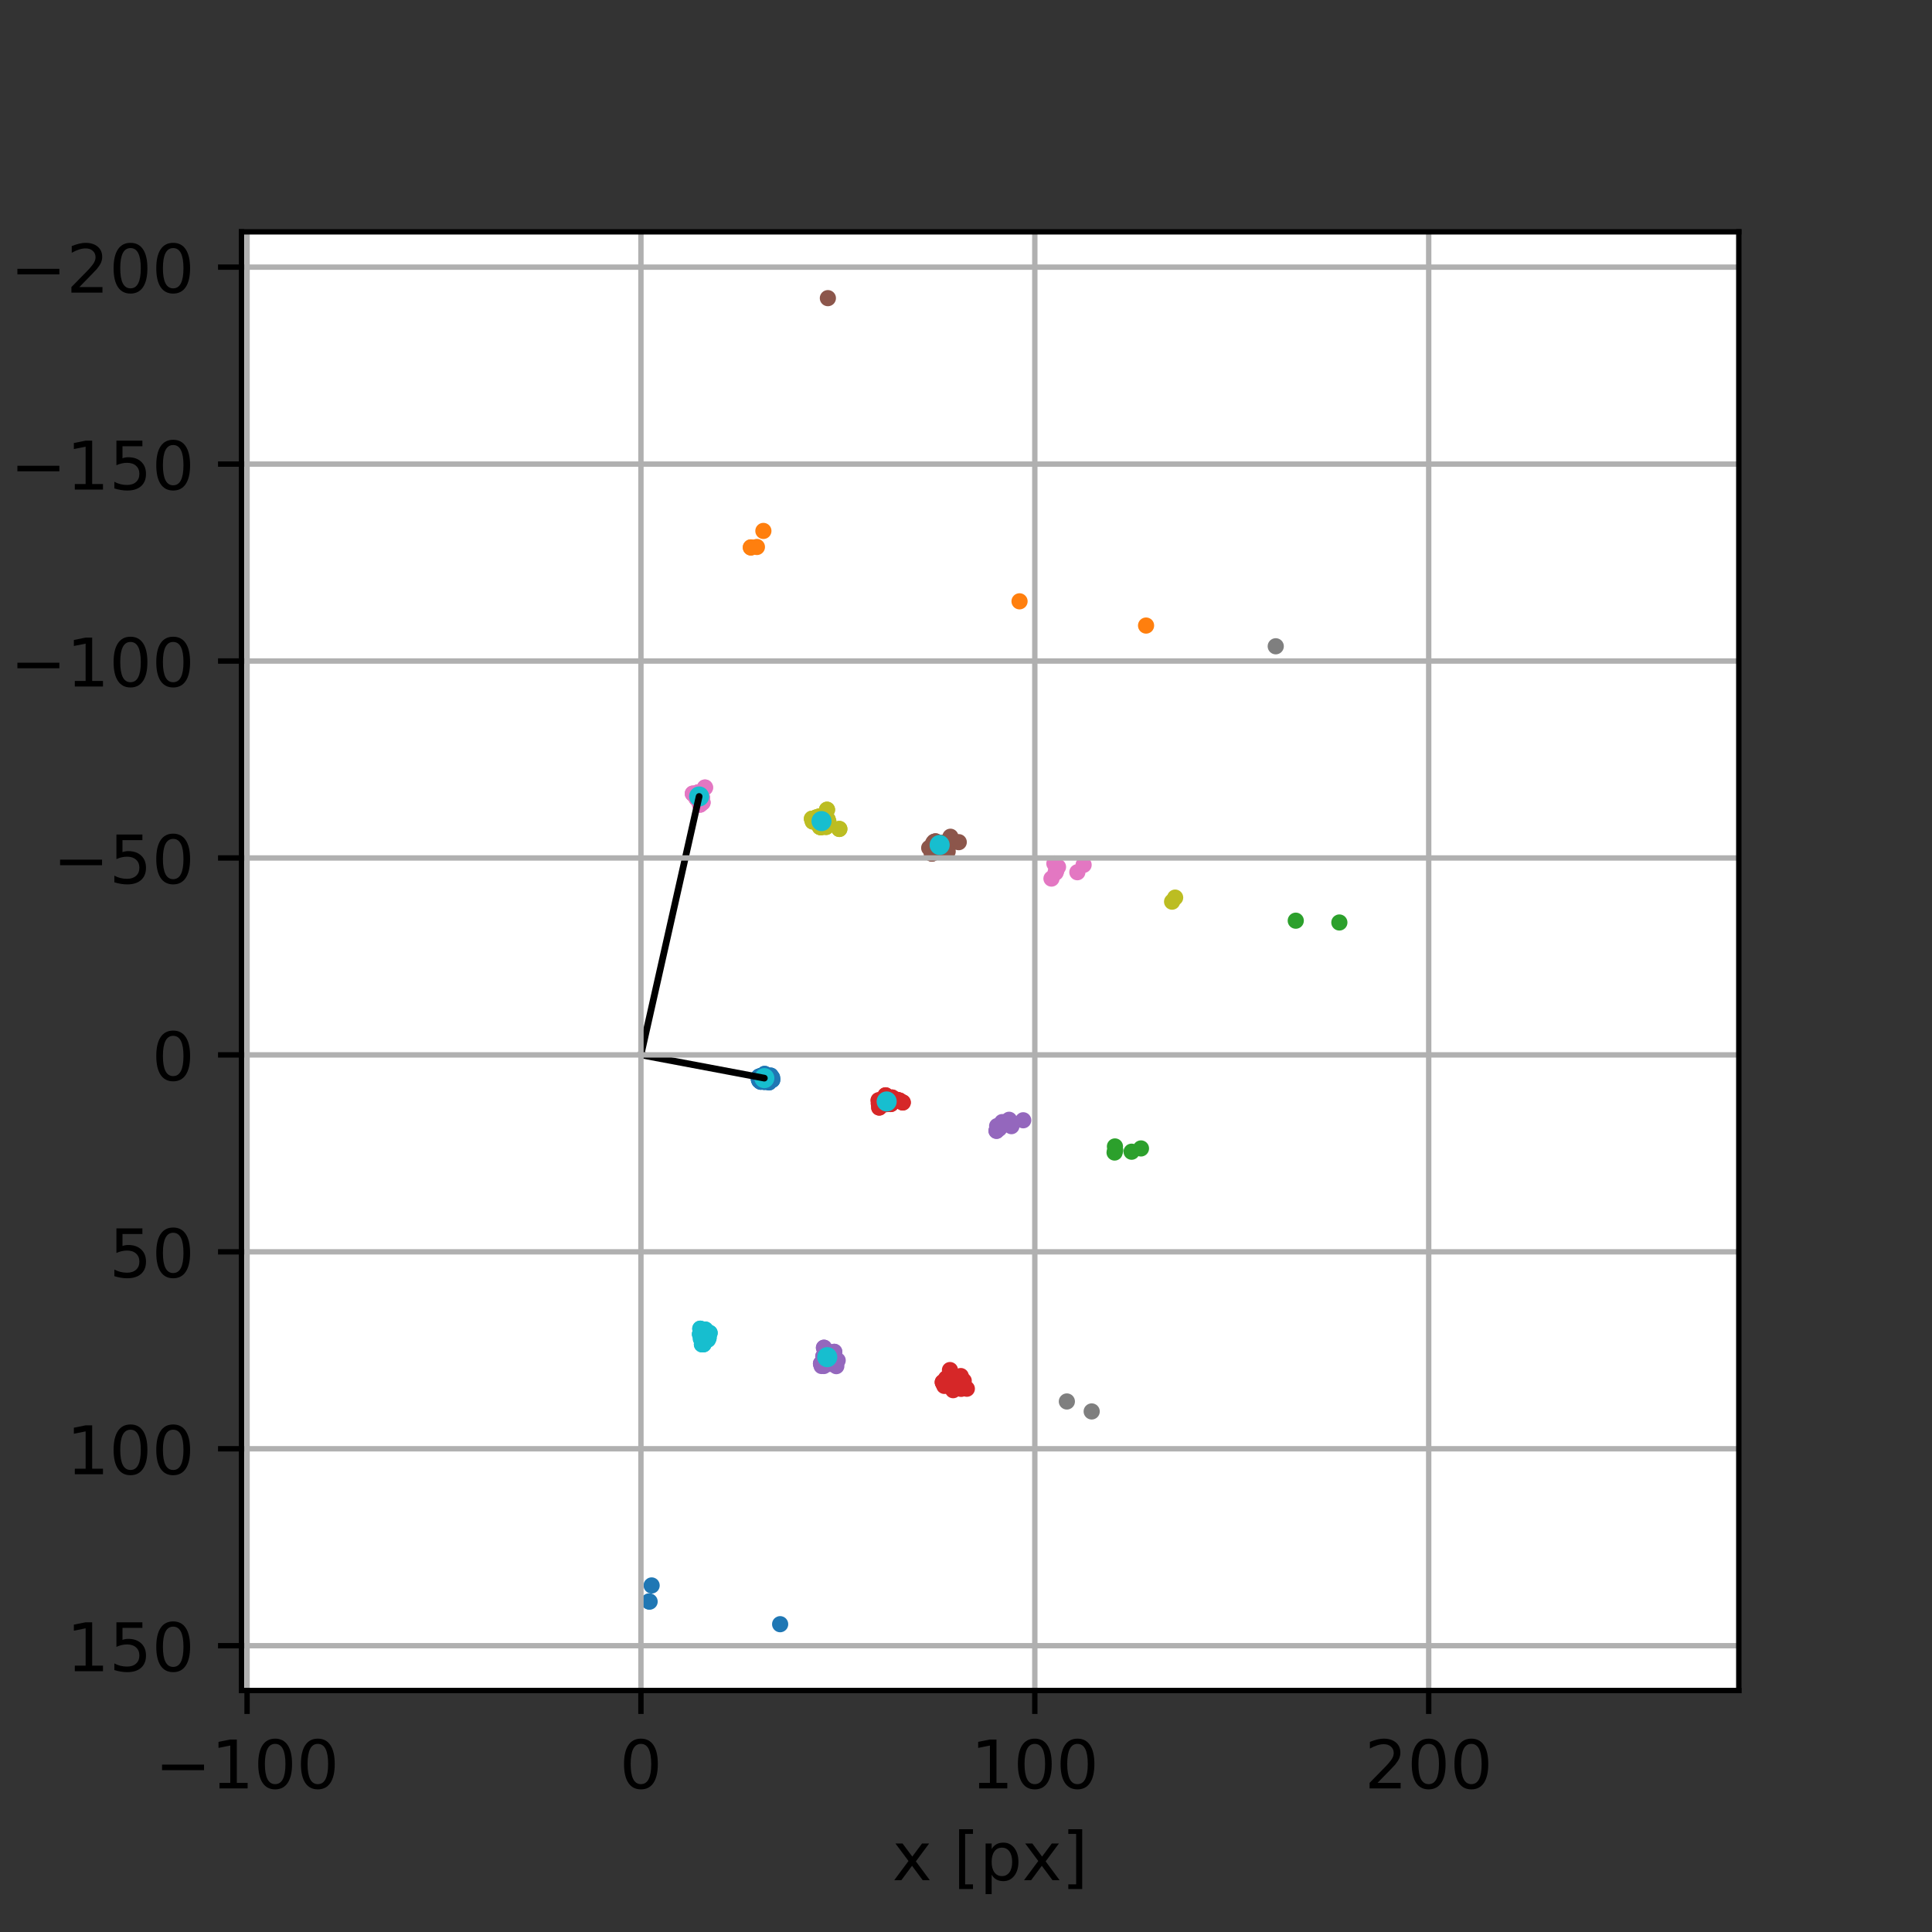 <?xml version="1.0" encoding="utf-8" standalone="no"?>
<!DOCTYPE svg PUBLIC "-//W3C//DTD SVG 1.1//EN"
  "http://www.w3.org/Graphics/SVG/1.1/DTD/svg11.dtd">
<!-- Created with matplotlib (https://matplotlib.org/) -->
<svg height="288pt" version="1.1" viewBox="0 0 288 288" width="288pt" xmlns="http://www.w3.org/2000/svg" xmlns:xlink="http://www.w3.org/1999/xlink">
 <rect x="0" y="0" width="288" height="288" fill="#333333" stroke="none"/>
 <defs>
  <style type="text/css">*{stroke-linecap:butt;stroke-linejoin:round;}</style>
 </defs>
 <g id="figure_1">
  <g id="patch_1">
   <path d="M 0 288 
L 288 288 
L 288 0 
L 0 0 
z
" style="fill:none;"/>
  </g>
  <g id="axes_1">
   <g id="patch_2">
    <path d="M 36 252 
L 259.2 252 
L 259.2 34.56 
L 36 34.56 
z
" style="fill:#ffffff;"/>
   </g>
   <g id="PathCollection_1">
    <defs>
     <path d="M 0 0.707 
C 0.188 0.707 0.367 0.633 0.5 0.5 
C 0.633 0.367 0.707 0.188 0.707 0 
C 0.707 -0.188 0.633 -0.367 0.5 -0.5 
C 0.367 -0.633 0.188 -0.707 0 -0.707 
C -0.188 -0.707 -0.367 -0.633 -0.5 -0.5 
C -0.633 -0.367 -0.707 -0.188 -0.707 0 
C -0.707 0.188 -0.633 0.367 -0.5 0.5 
C -0.367 0.633 -0.188 0.707 0 0.707 
z
" id="m8dea00eada" style="stroke:#1f77b4;"/>
    </defs>
    <g clip-path="url(#p0a78260ab3)">
     <use style="fill:#1f77b4;stroke:#1f77b4;" x="96.748" xlink:href="#m8dea00eada" y="238.726"/>
     <use style="fill:#1f77b4;stroke:#1f77b4;" x="116.294" xlink:href="#m8dea00eada" y="242.116"/>
     <use style="fill:#1f77b4;stroke:#1f77b4;" x="96.837" xlink:href="#m8dea00eada" y="238.749"/>
     <use style="fill:#1f77b4;stroke:#1f77b4;" x="97.137" xlink:href="#m8dea00eada" y="236.34"/>
    </g>
   </g>
   <g id="PathCollection_2">
    <defs>
     <path d="M 0 0.707 
C 0.188 0.707 0.367 0.633 0.5 0.5 
C 0.633 0.367 0.707 0.188 0.707 0 
C 0.707 -0.188 0.633 -0.367 0.5 -0.5 
C 0.367 -0.633 0.188 -0.707 0 -0.707 
C -0.188 -0.707 -0.367 -0.633 -0.5 -0.5 
C -0.633 -0.367 -0.707 -0.188 -0.707 0 
C -0.707 0.188 -0.633 0.367 -0.5 0.5 
C -0.367 0.633 -0.188 0.707 0 0.707 
z
" id="m7ab94bbfeb" style="stroke:#ff7f0e;"/>
    </defs>
    <g clip-path="url(#p0a78260ab3)">
     <use style="fill:#ff7f0e;stroke:#ff7f0e;" x="151.981" xlink:href="#m7ab94bbfeb" y="89.638"/>
     <use style="fill:#ff7f0e;stroke:#ff7f0e;" x="170.841" xlink:href="#m7ab94bbfeb" y="93.251"/>
    </g>
   </g>
   <g id="PathCollection_3">
    <defs>
     <path d="M 0 0.707 
C 0.188 0.707 0.367 0.633 0.5 0.5 
C 0.633 0.367 0.707 0.188 0.707 0 
C 0.707 -0.188 0.633 -0.367 0.5 -0.5 
C 0.367 -0.633 0.188 -0.707 0 -0.707 
C -0.188 -0.707 -0.367 -0.633 -0.5 -0.5 
C -0.633 -0.367 -0.707 -0.188 -0.707 0 
C -0.707 0.188 -0.633 0.367 -0.5 0.5 
C -0.367 0.633 -0.188 0.707 0 0.707 
z
" id="m856e256752" style="stroke:#2ca02c;"/>
    </defs>
    <g clip-path="url(#p0a78260ab3)">
     <use style="fill:#2ca02c;stroke:#2ca02c;" x="199.656" xlink:href="#m856e256752" y="137.514"/>
     <use style="fill:#2ca02c;stroke:#2ca02c;" x="193.157" xlink:href="#m856e256752" y="137.245"/>
    </g>
   </g>
   <g id="PathCollection_4">
    <defs>
     <path d="M 0 0.707 
C 0.188 0.707 0.367 0.633 0.5 0.5 
C 0.633 0.367 0.707 0.188 0.707 0 
C 0.707 -0.188 0.633 -0.367 0.5 -0.5 
C 0.367 -0.633 0.188 -0.707 0 -0.707 
C -0.188 -0.707 -0.367 -0.633 -0.5 -0.5 
C -0.633 -0.367 -0.707 -0.188 -0.707 0 
C -0.707 0.188 -0.633 0.367 -0.5 0.5 
C -0.367 0.633 -0.188 0.707 0 0.707 
z
" id="mb3fb5ef1f0" style="stroke:#d62728;"/>
    </defs>
    <g clip-path="url(#p0a78260ab3)">
     <use style="fill:#d62728;stroke:#d62728;" x="134.57" xlink:href="#mb3fb5ef1f0" y="164.342"/>
     <use style="fill:#d62728;stroke:#d62728;" x="134.085" xlink:href="#mb3fb5ef1f0" y="164.055"/>
     <use style="fill:#d62728;stroke:#d62728;" x="132.982" xlink:href="#mb3fb5ef1f0" y="163.609"/>
     <use style="fill:#d62728;stroke:#d62728;" x="134.57" xlink:href="#mb3fb5ef1f0" y="164.342"/>
     <use style="fill:#d62728;stroke:#d62728;" x="133.075" xlink:href="#mb3fb5ef1f0" y="164.29"/>
     <use style="fill:#d62728;stroke:#d62728;" x="134.085" xlink:href="#mb3fb5ef1f0" y="164.055"/>
     <use style="fill:#d62728;stroke:#d62728;" x="132.529" xlink:href="#mb3fb5ef1f0" y="164.559"/>
     <use style="fill:#d62728;stroke:#d62728;" x="133.736" xlink:href="#mb3fb5ef1f0" y="163.954"/>
     <use style="fill:#d62728;stroke:#d62728;" x="132.982" xlink:href="#mb3fb5ef1f0" y="163.609"/>
     <use style="fill:#d62728;stroke:#d62728;" x="132.786" xlink:href="#mb3fb5ef1f0" y="164.574"/>
     <use style="fill:#d62728;stroke:#d62728;" x="133.075" xlink:href="#mb3fb5ef1f0" y="164.29"/>
     <use style="fill:#d62728;stroke:#d62728;" x="132.529" xlink:href="#mb3fb5ef1f0" y="164.559"/>
     <use style="fill:#d62728;stroke:#d62728;" x="133.736" xlink:href="#mb3fb5ef1f0" y="163.954"/>
     <use style="fill:#d62728;stroke:#d62728;" x="131.54" xlink:href="#mb3fb5ef1f0" y="163.939"/>
     <use style="fill:#d62728;stroke:#d62728;" x="132.786" xlink:href="#mb3fb5ef1f0" y="164.574"/>
     <use style="fill:#d62728;stroke:#d62728;" x="132.13" xlink:href="#mb3fb5ef1f0" y="164.586"/>
     <use style="fill:#d62728;stroke:#d62728;" x="131.132" xlink:href="#mb3fb5ef1f0" y="164.054"/>
     <use style="fill:#d62728;stroke:#d62728;" x="132.373" xlink:href="#mb3fb5ef1f0" y="163.847"/>
     <use style="fill:#d62728;stroke:#d62728;" x="131.54" xlink:href="#mb3fb5ef1f0" y="163.939"/>
     <use style="fill:#d62728;stroke:#d62728;" x="131.819" xlink:href="#mb3fb5ef1f0" y="164.221"/>
     <use style="fill:#d62728;stroke:#d62728;" x="132.13" xlink:href="#mb3fb5ef1f0" y="164.586"/>
     <use style="fill:#d62728;stroke:#d62728;" x="131.132" xlink:href="#mb3fb5ef1f0" y="164.054"/>
     <use style="fill:#d62728;stroke:#d62728;" x="131.992" xlink:href="#mb3fb5ef1f0" y="164.085"/>
     <use style="fill:#d62728;stroke:#d62728;" x="132.373" xlink:href="#mb3fb5ef1f0" y="163.847"/>
     <use style="fill:#d62728;stroke:#d62728;" x="131.819" xlink:href="#mb3fb5ef1f0" y="164.221"/>
     <use style="fill:#d62728;stroke:#d62728;" x="132.011" xlink:href="#mb3fb5ef1f0" y="163.281"/>
     <use style="fill:#d62728;stroke:#d62728;" x="131.735" xlink:href="#mb3fb5ef1f0" y="164.418"/>
     <use style="fill:#d62728;stroke:#d62728;" x="131.992" xlink:href="#mb3fb5ef1f0" y="164.085"/>
     <use style="fill:#d62728;stroke:#d62728;" x="132.011" xlink:href="#mb3fb5ef1f0" y="163.281"/>
     <use style="fill:#d62728;stroke:#d62728;" x="131.007" xlink:href="#mb3fb5ef1f0" y="164.493"/>
     <use style="fill:#d62728;stroke:#d62728;" x="131.735" xlink:href="#mb3fb5ef1f0" y="164.418"/>
     <use style="fill:#d62728;stroke:#d62728;" x="131.066" xlink:href="#mb3fb5ef1f0" y="165.096"/>
     <use style="fill:#d62728;stroke:#d62728;" x="131.684" xlink:href="#mb3fb5ef1f0" y="163.931"/>
     <use style="fill:#d62728;stroke:#d62728;" x="131.007" xlink:href="#mb3fb5ef1f0" y="164.493"/>
     <use style="fill:#d62728;stroke:#d62728;" x="131.066" xlink:href="#mb3fb5ef1f0" y="164.238"/>
     <use style="fill:#d62728;stroke:#d62728;" x="131.346" xlink:href="#mb3fb5ef1f0" y="164.414"/>
     <use style="fill:#d62728;stroke:#d62728;" x="130.98" xlink:href="#mb3fb5ef1f0" y="164.018"/>
     <use style="fill:#d62728;stroke:#d62728;" x="131.066" xlink:href="#mb3fb5ef1f0" y="165.096"/>
     <use style="fill:#d62728;stroke:#d62728;" x="131.684" xlink:href="#mb3fb5ef1f0" y="163.931"/>
     <use style="fill:#d62728;stroke:#d62728;" x="131.066" xlink:href="#mb3fb5ef1f0" y="164.238"/>
     <use style="fill:#d62728;stroke:#d62728;" x="131.346" xlink:href="#mb3fb5ef1f0" y="164.414"/>
     <use style="fill:#d62728;stroke:#d62728;" x="130.98" xlink:href="#mb3fb5ef1f0" y="164.018"/>
    </g>
   </g>
   <g id="PathCollection_5">
    <defs>
     <path d="M 0 0.707 
C 0.188 0.707 0.367 0.633 0.5 0.5 
C 0.633 0.367 0.707 0.188 0.707 0 
C 0.707 -0.188 0.633 -0.367 0.5 -0.5 
C 0.367 -0.633 0.188 -0.707 0 -0.707 
C -0.188 -0.707 -0.367 -0.633 -0.5 -0.5 
C -0.633 -0.367 -0.707 -0.188 -0.707 0 
C -0.707 0.188 -0.633 0.367 -0.5 0.5 
C -0.367 0.633 -0.188 0.707 0 0.707 
z
" id="m467290cb72" style="stroke:#9467bd;"/>
    </defs>
    <g clip-path="url(#p0a78260ab3)">
     <use style="fill:#9467bd;stroke:#9467bd;" x="124.667" xlink:href="#m467290cb72" y="203.647"/>
     <use style="fill:#9467bd;stroke:#9467bd;" x="124.115" xlink:href="#m467290cb72" y="202.447"/>
     <use style="fill:#9467bd;stroke:#9467bd;" x="123.71" xlink:href="#m467290cb72" y="203.311"/>
     <use style="fill:#9467bd;stroke:#9467bd;" x="124.36" xlink:href="#m467290cb72" y="201.516"/>
     <use style="fill:#9467bd;stroke:#9467bd;" x="123.98" xlink:href="#m467290cb72" y="202.646"/>
     <use style="fill:#9467bd;stroke:#9467bd;" x="123.292" xlink:href="#m467290cb72" y="201.64"/>
     <use style="fill:#9467bd;stroke:#9467bd;" x="124.87" xlink:href="#m467290cb72" y="202.792"/>
     <use style="fill:#9467bd;stroke:#9467bd;" x="124.36" xlink:href="#m467290cb72" y="201.516"/>
     <use style="fill:#9467bd;stroke:#9467bd;" x="123.292" xlink:href="#m467290cb72" y="201.64"/>
     <use style="fill:#9467bd;stroke:#9467bd;" x="123.22" xlink:href="#m467290cb72" y="202.716"/>
     <use style="fill:#9467bd;stroke:#9467bd;" x="123.546" xlink:href="#m467290cb72" y="201.718"/>
     <use style="fill:#9467bd;stroke:#9467bd;" x="123.174" xlink:href="#m467290cb72" y="201.396"/>
     <use style="fill:#9467bd;stroke:#9467bd;" x="122.384" xlink:href="#m467290cb72" y="203.275"/>
     <use style="fill:#9467bd;stroke:#9467bd;" x="123.22" xlink:href="#m467290cb72" y="202.716"/>
     <use style="fill:#9467bd;stroke:#9467bd;" x="122.828" xlink:href="#m467290cb72" y="200.905"/>
     <use style="fill:#9467bd;stroke:#9467bd;" x="123.546" xlink:href="#m467290cb72" y="201.718"/>
     <use style="fill:#9467bd;stroke:#9467bd;" x="123.174" xlink:href="#m467290cb72" y="201.396"/>
     <use style="fill:#9467bd;stroke:#9467bd;" x="122.73" xlink:href="#m467290cb72" y="202.2"/>
     <use style="fill:#9467bd;stroke:#9467bd;" x="122.384" xlink:href="#m467290cb72" y="203.275"/>
     <use style="fill:#9467bd;stroke:#9467bd;" x="122.828" xlink:href="#m467290cb72" y="200.905"/>
     <use style="fill:#9467bd;stroke:#9467bd;" x="122.473" xlink:href="#m467290cb72" y="203.627"/>
     <use style="fill:#9467bd;stroke:#9467bd;" x="123.233" xlink:href="#m467290cb72" y="201.752"/>
     <use style="fill:#9467bd;stroke:#9467bd;" x="122.73" xlink:href="#m467290cb72" y="202.2"/>
     <use style="fill:#9467bd;stroke:#9467bd;" x="122.803" xlink:href="#m467290cb72" y="203.631"/>
     <use style="fill:#9467bd;stroke:#9467bd;" x="123.233" xlink:href="#m467290cb72" y="201.752"/>
     <use style="fill:#9467bd;stroke:#9467bd;" x="122.695" xlink:href="#m467290cb72" y="203.007"/>
     <use style="fill:#9467bd;stroke:#9467bd;" x="122.695" xlink:href="#m467290cb72" y="203.007"/>
    </g>
   </g>
   <g id="PathCollection_6">
    <defs>
     <path d="M 0 0.707 
C 0.188 0.707 0.367 0.633 0.5 0.5 
C 0.633 0.367 0.707 0.188 0.707 0 
C 0.707 -0.188 0.633 -0.367 0.5 -0.5 
C 0.367 -0.633 0.188 -0.707 0 -0.707 
C -0.188 -0.707 -0.367 -0.633 -0.5 -0.5 
C -0.633 -0.367 -0.707 -0.188 -0.707 0 
C -0.707 0.188 -0.633 0.367 -0.5 0.5 
C -0.367 0.633 -0.188 0.707 0 0.707 
z
" id="m8fb374c8b7" style="stroke:#8c564b;"/>
    </defs>
    <g clip-path="url(#p0a78260ab3)">
     <use style="fill:#8c564b;stroke:#8c564b;" x="142.919" xlink:href="#m8fb374c8b7" y="125.54"/>
     <use style="fill:#8c564b;stroke:#8c564b;" x="141.986" xlink:href="#m8fb374c8b7" y="125.536"/>
     <use style="fill:#8c564b;stroke:#8c564b;" x="141.267" xlink:href="#m8fb374c8b7" y="126.932"/>
     <use style="fill:#8c564b;stroke:#8c564b;" x="139.864" xlink:href="#m8fb374c8b7" y="125.636"/>
     <use style="fill:#8c564b;stroke:#8c564b;" x="140.519" xlink:href="#m8fb374c8b7" y="125.624"/>
     <use style="fill:#8c564b;stroke:#8c564b;" x="139.95" xlink:href="#m8fb374c8b7" y="126.743"/>
     <use style="fill:#8c564b;stroke:#8c564b;" x="140.544" xlink:href="#m8fb374c8b7" y="125.73"/>
     <use style="fill:#8c564b;stroke:#8c564b;" x="141.002" xlink:href="#m8fb374c8b7" y="126.597"/>
     <use style="fill:#8c564b;stroke:#8c564b;" x="139.864" xlink:href="#m8fb374c8b7" y="125.636"/>
     <use style="fill:#8c564b;stroke:#8c564b;" x="139.33" xlink:href="#m8fb374c8b7" y="125.917"/>
     <use style="fill:#8c564b;stroke:#8c564b;" x="141.678" xlink:href="#m8fb374c8b7" y="124.732"/>
     <use style="fill:#8c564b;stroke:#8c564b;" x="139.457" xlink:href="#m8fb374c8b7" y="125.424"/>
     <use style="fill:#8c564b;stroke:#8c564b;" x="139.33" xlink:href="#m8fb374c8b7" y="125.917"/>
     <use style="fill:#8c564b;stroke:#8c564b;" x="139.546" xlink:href="#m8fb374c8b7" y="125.776"/>
     <use style="fill:#8c564b;stroke:#8c564b;" x="138.919" xlink:href="#m8fb374c8b7" y="127.246"/>
     <use style="fill:#8c564b;stroke:#8c564b;" x="139.457" xlink:href="#m8fb374c8b7" y="125.424"/>
     <use style="fill:#8c564b;stroke:#8c564b;" x="139.09" xlink:href="#m8fb374c8b7" y="125.7"/>
     <use style="fill:#8c564b;stroke:#8c564b;" x="138.514" xlink:href="#m8fb374c8b7" y="126.399"/>
     <use style="fill:#8c564b;stroke:#8c564b;" x="138.919" xlink:href="#m8fb374c8b7" y="127.246"/>
     <use style="fill:#8c564b;stroke:#8c564b;" x="139.243" xlink:href="#m8fb374c8b7" y="125.483"/>
    </g>
   </g>
   <g id="PathCollection_7">
    <defs>
     <path d="M 0 0.707 
C 0.188 0.707 0.367 0.633 0.5 0.5 
C 0.633 0.367 0.707 0.188 0.707 0 
C 0.707 -0.188 0.633 -0.367 0.5 -0.5 
C 0.367 -0.633 0.188 -0.707 0 -0.707 
C -0.188 -0.707 -0.367 -0.633 -0.5 -0.5 
C -0.633 -0.367 -0.707 -0.188 -0.707 0 
C -0.707 0.188 -0.633 0.367 -0.5 0.5 
C -0.367 0.633 -0.188 0.707 0 0.707 
z
" id="m216f0568c1" style="stroke:#e377c2;"/>
    </defs>
    <g clip-path="url(#p0a78260ab3)">
     <use style="fill:#e377c2;stroke:#e377c2;" x="161.532" xlink:href="#m216f0568c1" y="128.926"/>
     <use style="fill:#e377c2;stroke:#e377c2;" x="160.599" xlink:href="#m216f0568c1" y="130.021"/>
     <use style="fill:#e377c2;stroke:#e377c2;" x="157.717" xlink:href="#m216f0568c1" y="129.236"/>
     <use style="fill:#e377c2;stroke:#e377c2;" x="157.355" xlink:href="#m216f0568c1" y="130.083"/>
     <use style="fill:#e377c2;stroke:#e377c2;" x="156.741" xlink:href="#m216f0568c1" y="130.968"/>
     <use style="fill:#e377c2;stroke:#e377c2;" x="157.442" xlink:href="#m216f0568c1" y="129.826"/>
     <use style="fill:#e377c2;stroke:#e377c2;" x="157.173" xlink:href="#m216f0568c1" y="128.726"/>
    </g>
   </g>
   <g id="PathCollection_8">
    <defs>
     <path d="M 0 0.707 
C 0.188 0.707 0.367 0.633 0.5 0.5 
C 0.633 0.367 0.707 0.188 0.707 0 
C 0.707 -0.188 0.633 -0.367 0.5 -0.5 
C 0.367 -0.633 0.188 -0.707 0 -0.707 
C -0.188 -0.707 -0.367 -0.633 -0.5 -0.5 
C -0.633 -0.367 -0.707 -0.188 -0.707 0 
C -0.707 0.188 -0.633 0.367 -0.5 0.5 
C -0.367 0.633 -0.188 0.707 0 0.707 
z
" id="m90b368153b" style="stroke:#7f7f7f;"/>
    </defs>
    <g clip-path="url(#p0a78260ab3)">
     <use style="fill:#7f7f7f;stroke:#7f7f7f;" x="162.736" xlink:href="#m90b368153b" y="210.401"/>
     <use style="fill:#7f7f7f;stroke:#7f7f7f;" x="159.035" xlink:href="#m90b368153b" y="208.915"/>
    </g>
   </g>
   <g id="PathCollection_9">
    <defs>
     <path d="M 0 0.707 
C 0.188 0.707 0.367 0.633 0.5 0.5 
C 0.633 0.367 0.707 0.188 0.707 0 
C 0.707 -0.188 0.633 -0.367 0.5 -0.5 
C 0.367 -0.633 0.188 -0.707 0 -0.707 
C -0.188 -0.707 -0.367 -0.633 -0.5 -0.5 
C -0.633 -0.367 -0.707 -0.188 -0.707 0 
C -0.707 0.188 -0.633 0.367 -0.5 0.5 
C -0.367 0.633 -0.188 0.707 0 0.707 
z
" id="m0c5570bf4c" style="stroke:#bcbd22;"/>
    </defs>
    <g clip-path="url(#p0a78260ab3)">
     <use style="fill:#bcbd22;stroke:#bcbd22;" x="125.118" xlink:href="#m0c5570bf4c" y="123.57"/>
     <use style="fill:#bcbd22;stroke:#bcbd22;" x="123.374" xlink:href="#m0c5570bf4c" y="122.15"/>
     <use style="fill:#bcbd22;stroke:#bcbd22;" x="122.407" xlink:href="#m0c5570bf4c" y="123.32"/>
     <use style="fill:#bcbd22;stroke:#bcbd22;" x="125.118" xlink:href="#m0c5570bf4c" y="123.57"/>
     <use style="fill:#bcbd22;stroke:#bcbd22;" x="123.374" xlink:href="#m0c5570bf4c" y="122.15"/>
     <use style="fill:#bcbd22;stroke:#bcbd22;" x="122.407" xlink:href="#m0c5570bf4c" y="123.32"/>
     <use style="fill:#bcbd22;stroke:#bcbd22;" x="123.5" xlink:href="#m0c5570bf4c" y="122.508"/>
     <use style="fill:#bcbd22;stroke:#bcbd22;" x="122.991" xlink:href="#m0c5570bf4c" y="122.124"/>
     <use style="fill:#bcbd22;stroke:#bcbd22;" x="122.921" xlink:href="#m0c5570bf4c" y="123.101"/>
     <use style="fill:#bcbd22;stroke:#bcbd22;" x="122.146" xlink:href="#m0c5570bf4c" y="121.703"/>
     <use style="fill:#bcbd22;stroke:#bcbd22;" x="121.675" xlink:href="#m0c5570bf4c" y="122.329"/>
     <use style="fill:#bcbd22;stroke:#bcbd22;" x="122.701" xlink:href="#m0c5570bf4c" y="122.407"/>
     <use style="fill:#bcbd22;stroke:#bcbd22;" x="122.146" xlink:href="#m0c5570bf4c" y="121.703"/>
     <use style="fill:#bcbd22;stroke:#bcbd22;" x="121.675" xlink:href="#m0c5570bf4c" y="122.329"/>
     <use style="fill:#bcbd22;stroke:#bcbd22;" x="123.281" xlink:href="#m0c5570bf4c" y="120.705"/>
     <use style="fill:#bcbd22;stroke:#bcbd22;" x="122.22" xlink:href="#m0c5570bf4c" y="123.27"/>
     <use style="fill:#bcbd22;stroke:#bcbd22;" x="121.526" xlink:href="#m0c5570bf4c" y="122.07"/>
     <use style="fill:#bcbd22;stroke:#bcbd22;" x="123.144" xlink:href="#m0c5570bf4c" y="123.269"/>
     <use style="fill:#bcbd22;stroke:#bcbd22;" x="123.281" xlink:href="#m0c5570bf4c" y="120.705"/>
     <use style="fill:#bcbd22;stroke:#bcbd22;" x="122.22" xlink:href="#m0c5570bf4c" y="123.27"/>
     <use style="fill:#bcbd22;stroke:#bcbd22;" x="121.526" xlink:href="#m0c5570bf4c" y="122.07"/>
     <use style="fill:#bcbd22;stroke:#bcbd22;" x="123.144" xlink:href="#m0c5570bf4c" y="123.269"/>
     <use style="fill:#bcbd22;stroke:#bcbd22;" x="121.16" xlink:href="#m0c5570bf4c" y="122.457"/>
     <use style="fill:#bcbd22;stroke:#bcbd22;" x="121.16" xlink:href="#m0c5570bf4c" y="122.457"/>
     <use style="fill:#bcbd22;stroke:#bcbd22;" x="121.737" xlink:href="#m0c5570bf4c" y="121.96"/>
     <use style="fill:#bcbd22;stroke:#bcbd22;" x="121.669" xlink:href="#m0c5570bf4c" y="121.86"/>
     <use style="fill:#bcbd22;stroke:#bcbd22;" x="121.033" xlink:href="#m0c5570bf4c" y="122.047"/>
     <use style="fill:#bcbd22;stroke:#bcbd22;" x="121.669" xlink:href="#m0c5570bf4c" y="121.86"/>
     <use style="fill:#bcbd22;stroke:#bcbd22;" x="121.033" xlink:href="#m0c5570bf4c" y="122.047"/>
    </g>
   </g>
   <g id="PathCollection_10">
    <defs>
     <path d="M 0 0.707 
C 0.188 0.707 0.367 0.633 0.5 0.5 
C 0.633 0.367 0.707 0.188 0.707 0 
C 0.707 -0.188 0.633 -0.367 0.5 -0.5 
C 0.367 -0.633 0.188 -0.707 0 -0.707 
C -0.188 -0.707 -0.367 -0.633 -0.5 -0.5 
C -0.633 -0.367 -0.707 -0.188 -0.707 0 
C -0.707 0.188 -0.633 0.367 -0.5 0.5 
C -0.367 0.633 -0.188 0.707 0 0.707 
z
" id="m728fec0d96" style="stroke:#17becf;"/>
    </defs>
    <g clip-path="url(#p0a78260ab3)">
     <use style="fill:#17becf;stroke:#17becf;" x="105.097" xlink:href="#m728fec0d96" y="199.924"/>
     <use style="fill:#17becf;stroke:#17becf;" x="105.12" xlink:href="#m728fec0d96" y="199.034"/>
     <use style="fill:#17becf;stroke:#17becf;" x="105.152" xlink:href="#m728fec0d96" y="198.71"/>
     <use style="fill:#17becf;stroke:#17becf;" x="105.097" xlink:href="#m728fec0d96" y="199.924"/>
     <use style="fill:#17becf;stroke:#17becf;" x="105.12" xlink:href="#m728fec0d96" y="199.034"/>
     <use style="fill:#17becf;stroke:#17becf;" x="105.152" xlink:href="#m728fec0d96" y="198.71"/>
     <use style="fill:#17becf;stroke:#17becf;" x="105.629" xlink:href="#m728fec0d96" y="199.419"/>
     <use style="fill:#17becf;stroke:#17becf;" x="105.537" xlink:href="#m728fec0d96" y="199.702"/>
     <use style="fill:#17becf;stroke:#17becf;" x="105.781" xlink:href="#m728fec0d96" y="198.697"/>
     <use style="fill:#17becf;stroke:#17becf;" x="105.629" xlink:href="#m728fec0d96" y="199.419"/>
     <use style="fill:#17becf;stroke:#17becf;" x="105.027" xlink:href="#m728fec0d96" y="198.426"/>
     <use style="fill:#17becf;stroke:#17becf;" x="105.781" xlink:href="#m728fec0d96" y="198.697"/>
     <use style="fill:#17becf;stroke:#17becf;" x="105.027" xlink:href="#m728fec0d96" y="198.426"/>
     <use style="fill:#17becf;stroke:#17becf;" x="104.765" xlink:href="#m728fec0d96" y="198.391"/>
     <use style="fill:#17becf;stroke:#17becf;" x="104.636" xlink:href="#m728fec0d96" y="200.394"/>
     <use style="fill:#17becf;stroke:#17becf;" x="105.144" xlink:href="#m728fec0d96" y="198.203"/>
     <use style="fill:#17becf;stroke:#17becf;" x="104.765" xlink:href="#m728fec0d96" y="198.391"/>
     <use style="fill:#17becf;stroke:#17becf;" x="104.579" xlink:href="#m728fec0d96" y="199.428"/>
     <use style="fill:#17becf;stroke:#17becf;" x="104.636" xlink:href="#m728fec0d96" y="200.394"/>
     <use style="fill:#17becf;stroke:#17becf;" x="105.144" xlink:href="#m728fec0d96" y="198.203"/>
     <use style="fill:#17becf;stroke:#17becf;" x="104.579" xlink:href="#m728fec0d96" y="199.428"/>
     <use style="fill:#17becf;stroke:#17becf;" x="104.392" xlink:href="#m728fec0d96" y="198.068"/>
     <use style="fill:#17becf;stroke:#17becf;" x="104.392" xlink:href="#m728fec0d96" y="198.068"/>
     <use style="fill:#17becf;stroke:#17becf;" x="104.344" xlink:href="#m728fec0d96" y="198.881"/>
     <use style="fill:#17becf;stroke:#17becf;" x="104.344" xlink:href="#m728fec0d96" y="198.881"/>
     <use style="fill:#17becf;stroke:#17becf;" x="104.873" xlink:href="#m728fec0d96" y="200.388"/>
     <use style="fill:#17becf;stroke:#17becf;" x="104.873" xlink:href="#m728fec0d96" y="200.388"/>
     <use style="fill:#17becf;stroke:#17becf;" x="104.94" xlink:href="#m728fec0d96" y="199.629"/>
     <use style="fill:#17becf;stroke:#17becf;" x="104.94" xlink:href="#m728fec0d96" y="199.629"/>
     <use style="fill:#17becf;stroke:#17becf;" x="105.491" xlink:href="#m728fec0d96" y="199.223"/>
     <use style="fill:#17becf;stroke:#17becf;" x="105.491" xlink:href="#m728fec0d96" y="199.223"/>
     <use style="fill:#17becf;stroke:#17becf;" x="104.486" xlink:href="#m728fec0d96" y="199.57"/>
     <use style="fill:#17becf;stroke:#17becf;" x="104.486" xlink:href="#m728fec0d96" y="199.57"/>
    </g>
   </g>
   <g id="PathCollection_11">
    <g clip-path="url(#p0a78260ab3)">
     <use style="fill:#1f77b4;stroke:#1f77b4;" x="115.001" xlink:href="#m8dea00eada" y="160.619"/>
     <use style="fill:#1f77b4;stroke:#1f77b4;" x="115.09" xlink:href="#m8dea00eada" y="160.642"/>
     <use style="fill:#1f77b4;stroke:#1f77b4;" x="115.001" xlink:href="#m8dea00eada" y="160.619"/>
     <use style="fill:#1f77b4;stroke:#1f77b4;" x="115.114" xlink:href="#m8dea00eada" y="160.975"/>
     <use style="fill:#1f77b4;stroke:#1f77b4;" x="114.539" xlink:href="#m8dea00eada" y="160.665"/>
     <use style="fill:#1f77b4;stroke:#1f77b4;" x="115.09" xlink:href="#m8dea00eada" y="160.642"/>
     <use style="fill:#1f77b4;stroke:#1f77b4;" x="115.114" xlink:href="#m8dea00eada" y="160.975"/>
     <use style="fill:#1f77b4;stroke:#1f77b4;" x="113.986" xlink:href="#m8dea00eada" y="160.196"/>
     <use style="fill:#1f77b4;stroke:#1f77b4;" x="114.539" xlink:href="#m8dea00eada" y="160.665"/>
     <use style="fill:#1f77b4;stroke:#1f77b4;" x="114.156" xlink:href="#m8dea00eada" y="160.638"/>
     <use style="fill:#1f77b4;stroke:#1f77b4;" x="114.404" xlink:href="#m8dea00eada" y="160.864"/>
     <use style="fill:#1f77b4;stroke:#1f77b4;" x="113.986" xlink:href="#m8dea00eada" y="160.196"/>
     <use style="fill:#1f77b4;stroke:#1f77b4;" x="114.633" xlink:href="#m8dea00eada" y="161.347"/>
     <use style="fill:#1f77b4;stroke:#1f77b4;" x="113.917" xlink:href="#m8dea00eada" y="161.173"/>
     <use style="fill:#1f77b4;stroke:#1f77b4;" x="114.156" xlink:href="#m8dea00eada" y="160.638"/>
     <use style="fill:#1f77b4;stroke:#1f77b4;" x="114.404" xlink:href="#m8dea00eada" y="160.864"/>
     <use style="fill:#1f77b4;stroke:#1f77b4;" x="114.877" xlink:href="#m8dea00eada" y="160.341"/>
     <use style="fill:#1f77b4;stroke:#1f77b4;" x="114.633" xlink:href="#m8dea00eada" y="161.347"/>
     <use style="fill:#1f77b4;stroke:#1f77b4;" x="113.917" xlink:href="#m8dea00eada" y="161.173"/>
     <use style="fill:#1f77b4;stroke:#1f77b4;" x="114.413" xlink:href="#m8dea00eada" y="160.653"/>
     <use style="fill:#1f77b4;stroke:#1f77b4;" x="114.877" xlink:href="#m8dea00eada" y="160.341"/>
     <use style="fill:#1f77b4;stroke:#1f77b4;" x="113.809" xlink:href="#m8dea00eada" y="160.466"/>
     <use style="fill:#1f77b4;stroke:#1f77b4;" x="114.413" xlink:href="#m8dea00eada" y="160.653"/>
     <use style="fill:#1f77b4;stroke:#1f77b4;" x="113.942" xlink:href="#m8dea00eada" y="161.279"/>
     <use style="fill:#1f77b4;stroke:#1f77b4;" x="113.274" xlink:href="#m8dea00eada" y="160.725"/>
     <use style="fill:#1f77b4;stroke:#1f77b4;" x="113.809" xlink:href="#m8dea00eada" y="160.466"/>
     <use style="fill:#1f77b4;stroke:#1f77b4;" x="113.732" xlink:href="#m8dea00eada" y="160.559"/>
     <use style="fill:#1f77b4;stroke:#1f77b4;" x="113.942" xlink:href="#m8dea00eada" y="161.279"/>
     <use style="fill:#1f77b4;stroke:#1f77b4;" x="113.274" xlink:href="#m8dea00eada" y="160.725"/>
     <use style="fill:#1f77b4;stroke:#1f77b4;" x="113.401" xlink:href="#m8dea00eada" y="160.581"/>
     <use style="fill:#1f77b4;stroke:#1f77b4;" x="113.732" xlink:href="#m8dea00eada" y="160.559"/>
     <use style="fill:#1f77b4;stroke:#1f77b4;" x="114.184" xlink:href="#m8dea00eada" y="160.54"/>
     <use style="fill:#1f77b4;stroke:#1f77b4;" x="113.401" xlink:href="#m8dea00eada" y="160.581"/>
     <use style="fill:#1f77b4;stroke:#1f77b4;" x="113.962" xlink:href="#m8dea00eada" y="160.892"/>
     <use style="fill:#1f77b4;stroke:#1f77b4;" x="114.326" xlink:href="#m8dea00eada" y="160.58"/>
     <use style="fill:#1f77b4;stroke:#1f77b4;" x="114.184" xlink:href="#m8dea00eada" y="160.54"/>
     <use style="fill:#1f77b4;stroke:#1f77b4;" x="113.574" xlink:href="#m8dea00eada" y="160.445"/>
     <use style="fill:#1f77b4;stroke:#1f77b4;" x="113.962" xlink:href="#m8dea00eada" y="160.892"/>
     <use style="fill:#1f77b4;stroke:#1f77b4;" x="113.348" xlink:href="#m8dea00eada" y="161.099"/>
     <use style="fill:#1f77b4;stroke:#1f77b4;" x="114.326" xlink:href="#m8dea00eada" y="160.58"/>
     <use style="fill:#1f77b4;stroke:#1f77b4;" x="113.574" xlink:href="#m8dea00eada" y="160.445"/>
     <use style="fill:#1f77b4;stroke:#1f77b4;" x="113.98" xlink:href="#m8dea00eada" y="160.088"/>
     <use style="fill:#1f77b4;stroke:#1f77b4;" x="113.348" xlink:href="#m8dea00eada" y="161.099"/>
     <use style="fill:#1f77b4;stroke:#1f77b4;" x="113.93" xlink:href="#m8dea00eada" y="160.571"/>
     <use style="fill:#1f77b4;stroke:#1f77b4;" x="113.98" xlink:href="#m8dea00eada" y="160.088"/>
     <use style="fill:#1f77b4;stroke:#1f77b4;" x="113.144" xlink:href="#m8dea00eada" y="160.491"/>
     <use style="fill:#1f77b4;stroke:#1f77b4;" x="113.93" xlink:href="#m8dea00eada" y="160.571"/>
     <use style="fill:#1f77b4;stroke:#1f77b4;" x="113.144" xlink:href="#m8dea00eada" y="160.491"/>
     <use style="fill:#1f77b4;stroke:#1f77b4;" x="113.407" xlink:href="#m8dea00eada" y="161.254"/>
     <use style="fill:#1f77b4;stroke:#1f77b4;" x="113.474" xlink:href="#m8dea00eada" y="160.495"/>
     <use style="fill:#1f77b4;stroke:#1f77b4;" x="113.202" xlink:href="#m8dea00eada" y="161.095"/>
     <use style="fill:#1f77b4;stroke:#1f77b4;" x="113.407" xlink:href="#m8dea00eada" y="161.254"/>
     <use style="fill:#1f77b4;stroke:#1f77b4;" x="113.366" xlink:href="#m8dea00eada" y="160.973"/>
     <use style="fill:#1f77b4;stroke:#1f77b4;" x="113.474" xlink:href="#m8dea00eada" y="160.495"/>
     <use style="fill:#1f77b4;stroke:#1f77b4;" x="113.753" xlink:href="#m8dea00eada" y="160.688"/>
     <use style="fill:#1f77b4;stroke:#1f77b4;" x="113.202" xlink:href="#m8dea00eada" y="161.095"/>
     <use style="fill:#1f77b4;stroke:#1f77b4;" x="113.407" xlink:href="#m8dea00eada" y="160.395"/>
     <use style="fill:#1f77b4;stroke:#1f77b4;" x="113.366" xlink:href="#m8dea00eada" y="160.973"/>
     <use style="fill:#1f77b4;stroke:#1f77b4;" x="113.524" xlink:href="#m8dea00eada" y="160.693"/>
     <use style="fill:#1f77b4;stroke:#1f77b4;" x="113.753" xlink:href="#m8dea00eada" y="160.688"/>
     <use style="fill:#1f77b4;stroke:#1f77b4;" x="113.117" xlink:href="#m8dea00eada" y="160.875"/>
     <use style="fill:#1f77b4;stroke:#1f77b4;" x="113.407" xlink:href="#m8dea00eada" y="160.395"/>
     <use style="fill:#1f77b4;stroke:#1f77b4;" x="113.524" xlink:href="#m8dea00eada" y="160.693"/>
     <use style="fill:#1f77b4;stroke:#1f77b4;" x="113.117" xlink:href="#m8dea00eada" y="160.875"/>
    </g>
   </g>
   <g id="PathCollection_12">
    <g clip-path="url(#p0a78260ab3)">
     <use style="fill:#ff7f0e;stroke:#ff7f0e;" x="113.796" xlink:href="#m7ab94bbfeb" y="79.145"/>
     <use style="fill:#ff7f0e;stroke:#ff7f0e;" x="112.831" xlink:href="#m7ab94bbfeb" y="81.538"/>
     <use style="fill:#ff7f0e;stroke:#ff7f0e;" x="111.931" xlink:href="#m7ab94bbfeb" y="81.605"/>
     <use style="fill:#ff7f0e;stroke:#ff7f0e;" x="111.931" xlink:href="#m7ab94bbfeb" y="81.605"/>
    </g>
   </g>
   <g id="PathCollection_13">
    <g clip-path="url(#p0a78260ab3)">
     <use style="fill:#2ca02c;stroke:#2ca02c;" x="170.082" xlink:href="#m856e256752" y="171.196"/>
     <use style="fill:#2ca02c;stroke:#2ca02c;" x="168.685" xlink:href="#m856e256752" y="171.683"/>
     <use style="fill:#2ca02c;stroke:#2ca02c;" x="166.149" xlink:href="#m856e256752" y="171.805"/>
     <use style="fill:#2ca02c;stroke:#2ca02c;" x="166.203" xlink:href="#m856e256752" y="170.899"/>
     <use style="fill:#2ca02c;stroke:#2ca02c;" x="166.242" xlink:href="#m856e256752" y="171.455"/>
    </g>
   </g>
   <g id="PathCollection_14">
    <g clip-path="url(#p0a78260ab3)">
     <use style="fill:#d62728;stroke:#d62728;" x="144.124" xlink:href="#mb3fb5ef1f0" y="207.015"/>
     <use style="fill:#d62728;stroke:#d62728;" x="143.661" xlink:href="#mb3fb5ef1f0" y="205.836"/>
     <use style="fill:#d62728;stroke:#d62728;" x="143.279" xlink:href="#mb3fb5ef1f0" y="207.034"/>
     <use style="fill:#d62728;stroke:#d62728;" x="142.082" xlink:href="#mb3fb5ef1f0" y="207.231"/>
     <use style="fill:#d62728;stroke:#d62728;" x="143.219" xlink:href="#mb3fb5ef1f0" y="205.128"/>
     <use style="fill:#d62728;stroke:#d62728;" x="141.557" xlink:href="#mb3fb5ef1f0" y="206.282"/>
     <use style="fill:#d62728;stroke:#d62728;" x="140.535" xlink:href="#mb3fb5ef1f0" y="206.047"/>
     <use style="fill:#d62728;stroke:#d62728;" x="141.61" xlink:href="#mb3fb5ef1f0" y="204.233"/>
     <use style="fill:#d62728;stroke:#d62728;" x="140.77" xlink:href="#mb3fb5ef1f0" y="206.594"/>
     <use style="fill:#d62728;stroke:#d62728;" x="141.055" xlink:href="#mb3fb5ef1f0" y="205.474"/>
     <use style="fill:#d62728;stroke:#d62728;" x="140.535" xlink:href="#mb3fb5ef1f0" y="206.047"/>
     <use style="fill:#d62728;stroke:#d62728;" x="141.055" xlink:href="#mb3fb5ef1f0" y="205.474"/>
     <use style="fill:#d62728;stroke:#d62728;" x="140.626" xlink:href="#mb3fb5ef1f0" y="206.25"/>
    </g>
   </g>
   <g id="PathCollection_15">
    <g clip-path="url(#p0a78260ab3)">
     <use style="fill:#9467bd;stroke:#9467bd;" x="152.527" xlink:href="#m467290cb72" y="166.998"/>
     <use style="fill:#9467bd;stroke:#9467bd;" x="149.397" xlink:href="#m467290cb72" y="167.268"/>
     <use style="fill:#9467bd;stroke:#9467bd;" x="150.77" xlink:href="#m467290cb72" y="167.874"/>
     <use style="fill:#9467bd;stroke:#9467bd;" x="149.549" xlink:href="#m467290cb72" y="167.694"/>
     <use style="fill:#9467bd;stroke:#9467bd;" x="148.549" xlink:href="#m467290cb72" y="168.566"/>
     <use style="fill:#9467bd;stroke:#9467bd;" x="149.85" xlink:href="#m467290cb72" y="167.414"/>
     <use style="fill:#9467bd;stroke:#9467bd;" x="150.429" xlink:href="#m467290cb72" y="166.922"/>
     <use style="fill:#9467bd;stroke:#9467bd;" x="148.549" xlink:href="#m467290cb72" y="168.566"/>
     <use style="fill:#9467bd;stroke:#9467bd;" x="148.666" xlink:href="#m467290cb72" y="168.335"/>
     <use style="fill:#9467bd;stroke:#9467bd;" x="148.929" xlink:href="#m467290cb72" y="168.24"/>
     <use style="fill:#9467bd;stroke:#9467bd;" x="148.929" xlink:href="#m467290cb72" y="168.24"/>
     <use style="fill:#9467bd;stroke:#9467bd;" x="148.639" xlink:href="#m467290cb72" y="167.861"/>
    </g>
   </g>
   <g id="PathCollection_16">
    <g clip-path="url(#p0a78260ab3)">
     <use style="fill:#8c564b;stroke:#8c564b;" x="123.41" xlink:href="#m8fb374c8b7" y="44.444"/>
    </g>
   </g>
   <g id="PathCollection_17">
    <g clip-path="url(#p0a78260ab3)">
     <use style="fill:#e377c2;stroke:#e377c2;" x="104.378" xlink:href="#m216f0568c1" y="118.737"/>
     <use style="fill:#e377c2;stroke:#e377c2;" x="104.378" xlink:href="#m216f0568c1" y="118.737"/>
     <use style="fill:#e377c2;stroke:#e377c2;" x="104.411" xlink:href="#m216f0568c1" y="118.414"/>
     <use style="fill:#e377c2;stroke:#e377c2;" x="104.548" xlink:href="#m216f0568c1" y="119.18"/>
     <use style="fill:#e377c2;stroke:#e377c2;" x="104.411" xlink:href="#m216f0568c1" y="118.414"/>
     <use style="fill:#e377c2;stroke:#e377c2;" x="104.548" xlink:href="#m216f0568c1" y="119.18"/>
     <use style="fill:#e377c2;stroke:#e377c2;" x="104.64" xlink:href="#m216f0568c1" y="118.896"/>
     <use style="fill:#e377c2;stroke:#e377c2;" x="103.832" xlink:href="#m216f0568c1" y="119.006"/>
     <use style="fill:#e377c2;stroke:#e377c2;" x="104.64" xlink:href="#m216f0568c1" y="118.896"/>
     <use style="fill:#e377c2;stroke:#e377c2;" x="103.832" xlink:href="#m216f0568c1" y="119.006"/>
     <use style="fill:#e377c2;stroke:#e377c2;" x="103.277" xlink:href="#m216f0568c1" y="118.302"/>
     <use style="fill:#e377c2;stroke:#e377c2;" x="103.277" xlink:href="#m216f0568c1" y="118.302"/>
     <use style="fill:#e377c2;stroke:#e377c2;" x="105.092" xlink:href="#m216f0568c1" y="117.398"/>
     <use style="fill:#e377c2;stroke:#e377c2;" x="104.362" xlink:href="#m216f0568c1" y="119.941"/>
     <use style="fill:#e377c2;stroke:#e377c2;" x="105.092" xlink:href="#m216f0568c1" y="117.398"/>
     <use style="fill:#e377c2;stroke:#e377c2;" x="104.362" xlink:href="#m216f0568c1" y="119.941"/>
     <use style="fill:#e377c2;stroke:#e377c2;" x="104.726" xlink:href="#m216f0568c1" y="119.629"/>
     <use style="fill:#e377c2;stroke:#e377c2;" x="104.726" xlink:href="#m216f0568c1" y="119.629"/>
     <use style="fill:#e377c2;stroke:#e377c2;" x="104.078" xlink:href="#m216f0568c1" y="118.117"/>
     <use style="fill:#e377c2;stroke:#e377c2;" x="104.078" xlink:href="#m216f0568c1" y="118.117"/>
     <use style="fill:#e377c2;stroke:#e377c2;" x="103.806" xlink:href="#m216f0568c1" y="118.717"/>
     <use style="fill:#e377c2;stroke:#e377c2;" x="103.806" xlink:href="#m216f0568c1" y="118.717"/>
     <use style="fill:#e377c2;stroke:#e377c2;" x="103.46" xlink:href="#m216f0568c1" y="118.424"/>
     <use style="fill:#e377c2;stroke:#e377c2;" x="103.46" xlink:href="#m216f0568c1" y="118.424"/>
    </g>
   </g>
   <g id="PathCollection_18">
    <g clip-path="url(#p0a78260ab3)">
     <use style="fill:#7f7f7f;stroke:#7f7f7f;" x="190.173" xlink:href="#m90b368153b" y="96.34"/>
    </g>
   </g>
   <g id="PathCollection_19">
    <g clip-path="url(#p0a78260ab3)">
     <use style="fill:#bcbd22;stroke:#bcbd22;" x="175.177" xlink:href="#m0c5570bf4c" y="133.804"/>
     <use style="fill:#bcbd22;stroke:#bcbd22;" x="174.721" xlink:href="#m0c5570bf4c" y="134.409"/>
    </g>
   </g>
   <g id="PathCollection_20">
    <defs>
     <path d="M 0 1 
C 0.265 1 0.52 0.895 0.707 0.707 
C 0.895 0.52 1 0.265 1 0 
C 1 -0.265 0.895 -0.52 0.707 -0.707 
C 0.52 -0.895 0.265 -1 0 -1 
C -0.265 -1 -0.52 -0.895 -0.707 -0.707 
C -0.895 -0.52 -1 -0.265 -1 0 
C -1 0.265 -0.895 0.52 -0.707 0.707 
C -0.52 0.895 -0.265 1 0 1 
z
" id="m47e2de441b" style="stroke:#17becf;"/>
    </defs>
    <g clip-path="url(#p0a78260ab3)">
     <use style="fill:#17becf;stroke:#17becf;" x="113.937" xlink:href="#m47e2de441b" y="160.715"/>
     <use style="fill:#17becf;stroke:#17becf;" x="132.174" xlink:href="#m47e2de441b" y="164.191"/>
     <use style="fill:#17becf;stroke:#17becf;" x="104.218" xlink:href="#m47e2de441b" y="118.73"/>
     <use style="fill:#17becf;stroke:#17becf;" x="104.983" xlink:href="#m47e2de441b" y="199.166"/>
     <use style="fill:#17becf;stroke:#17becf;" x="122.461" xlink:href="#m47e2de441b" y="122.4"/>
     <use style="fill:#17becf;stroke:#17becf;" x="123.316" xlink:href="#m47e2de441b" y="202.309"/>
     <use style="fill:#17becf;stroke:#17becf;" x="140.07" xlink:href="#m47e2de441b" y="125.962"/>
    </g>
   </g>
   <g id="patch_3">
    <path clip-path="url(#p0a78260ab3)" d="M 113.94 160.716 
L 113.937 160.715 
L 113.937 160.715 
L 95.544 157.252 
L 95.544 157.252 
L 113.937 160.716 
L 113.937 160.716 
z
" style="fill:#1f77b4;stroke:#000000;stroke-linejoin:miter;"/>
   </g>
   <g id="patch_4">
    <path clip-path="url(#p0a78260ab3)" d="M 104.218 118.727 
L 104.217 118.73 
L 104.217 118.73 
L 95.544 157.252 
L 95.544 157.252 
L 104.218 118.73 
L 104.218 118.73 
z
" style="fill:#1f77b4;stroke:#000000;stroke-linejoin:miter;"/>
   </g>
   <g id="matplotlib.axis_1">
    <g id="xtick_1">
     <g id="line2d_1">
      <path clip-path="url(#p0a78260ab3)" d="M 36.83 252 
L 36.83 34.56 
" style="fill:none;stroke:#b0b0b0;stroke-linecap:square;stroke-width:0.8;"/>
     </g>
     <g id="line2d_2">
      <defs>
       <path d="M 0 0 
L 0 3.5 
" id="m8c8e8e9d67" style="stroke:#000000;stroke-width:0.8;"/>
      </defs>
      <g>
       <use style="stroke:#000000;stroke-width:0.8;" x="36.83" xlink:href="#m8c8e8e9d67" y="252"/>
      </g>
     </g>
     <g id="text_1">
      <!-- −100 -->
      <g transform="translate(23.096 266.598)scale(0.1 -0.1)">
       <defs>
        <path d="M 10.594 35.5 
L 73.188 35.5 
L 73.188 27.203 
L 10.594 27.203 
z
" id="DejaVuSans-8722"/>
        <path d="M 12.406 8.297 
L 28.516 8.297 
L 28.516 63.922 
L 10.984 60.406 
L 10.984 69.391 
L 28.422 72.906 
L 38.281 72.906 
L 38.281 8.297 
L 54.391 8.297 
L 54.391 0 
L 12.406 0 
z
" id="DejaVuSans-49"/>
        <path d="M 31.781 66.406 
Q 24.172 66.406 20.328 58.906 
Q 16.5 51.422 16.5 36.375 
Q 16.5 21.391 20.328 13.891 
Q 24.172 6.391 31.781 6.391 
Q 39.453 6.391 43.281 13.891 
Q 47.125 21.391 47.125 36.375 
Q 47.125 51.422 43.281 58.906 
Q 39.453 66.406 31.781 66.406 
z
M 31.781 74.219 
Q 44.047 74.219 50.516 64.516 
Q 56.984 54.828 56.984 36.375 
Q 56.984 17.969 50.516 8.266 
Q 44.047 -1.422 31.781 -1.422 
Q 19.531 -1.422 13.062 8.266 
Q 6.594 17.969 6.594 36.375 
Q 6.594 54.828 13.062 64.516 
Q 19.531 74.219 31.781 74.219 
z
" id="DejaVuSans-48"/>
       </defs>
       <use xlink:href="#DejaVuSans-8722"/>
       <use x="83.789" xlink:href="#DejaVuSans-49"/>
       <use x="147.412" xlink:href="#DejaVuSans-48"/>
       <use x="211.035" xlink:href="#DejaVuSans-48"/>
      </g>
     </g>
    </g>
    <g id="xtick_2">
     <g id="line2d_3">
      <path clip-path="url(#p0a78260ab3)" d="M 95.544 252 
L 95.544 34.56 
" style="fill:none;stroke:#b0b0b0;stroke-linecap:square;stroke-width:0.8;"/>
     </g>
     <g id="line2d_4">
      <g>
       <use style="stroke:#000000;stroke-width:0.8;" x="95.544" xlink:href="#m8c8e8e9d67" y="252"/>
      </g>
     </g>
     <g id="text_2">
      <!-- 0 -->
      <g transform="translate(92.363 266.598)scale(0.1 -0.1)">
       <use xlink:href="#DejaVuSans-48"/>
      </g>
     </g>
    </g>
    <g id="xtick_3">
     <g id="line2d_5">
      <path clip-path="url(#p0a78260ab3)" d="M 154.258 252 
L 154.258 34.56 
" style="fill:none;stroke:#b0b0b0;stroke-linecap:square;stroke-width:0.8;"/>
     </g>
     <g id="line2d_6">
      <g>
       <use style="stroke:#000000;stroke-width:0.8;" x="154.258" xlink:href="#m8c8e8e9d67" y="252"/>
      </g>
     </g>
     <g id="text_3">
      <!-- 100 -->
      <g transform="translate(144.715 266.598)scale(0.1 -0.1)">
       <use xlink:href="#DejaVuSans-49"/>
       <use x="63.623" xlink:href="#DejaVuSans-48"/>
       <use x="127.246" xlink:href="#DejaVuSans-48"/>
      </g>
     </g>
    </g>
    <g id="xtick_4">
     <g id="line2d_7">
      <path clip-path="url(#p0a78260ab3)" d="M 212.973 252 
L 212.973 34.56 
" style="fill:none;stroke:#b0b0b0;stroke-linecap:square;stroke-width:0.8;"/>
     </g>
     <g id="line2d_8">
      <g>
       <use style="stroke:#000000;stroke-width:0.8;" x="212.973" xlink:href="#m8c8e8e9d67" y="252"/>
      </g>
     </g>
     <g id="text_4">
      <!-- 200 -->
      <g transform="translate(203.429 266.598)scale(0.1 -0.1)">
       <defs>
        <path d="M 19.188 8.297 
L 53.609 8.297 
L 53.609 0 
L 7.328 0 
L 7.328 8.297 
Q 12.938 14.109 22.625 23.891 
Q 32.328 33.688 34.812 36.531 
Q 39.547 41.844 41.422 45.531 
Q 43.312 49.219 43.312 52.781 
Q 43.312 58.594 39.234 62.25 
Q 35.156 65.922 28.609 65.922 
Q 23.969 65.922 18.812 64.312 
Q 13.672 62.703 7.812 59.422 
L 7.812 69.391 
Q 13.766 71.781 18.938 73 
Q 24.125 74.219 28.422 74.219 
Q 39.75 74.219 46.484 68.547 
Q 53.219 62.891 53.219 53.422 
Q 53.219 48.922 51.531 44.891 
Q 49.859 40.875 45.406 35.406 
Q 44.188 33.984 37.641 27.219 
Q 31.109 20.453 19.188 8.297 
z
" id="DejaVuSans-50"/>
       </defs>
       <use xlink:href="#DejaVuSans-50"/>
       <use x="63.623" xlink:href="#DejaVuSans-48"/>
       <use x="127.246" xlink:href="#DejaVuSans-48"/>
      </g>
     </g>
    </g>
    <g id="text_5">
     <!-- x [px] -->
     <g transform="translate(133.016 280.277)scale(0.1 -0.1)">
      <defs>
       <path d="M 54.891 54.688 
L 35.109 28.078 
L 55.906 0 
L 45.312 0 
L 29.391 21.484 
L 13.484 0 
L 2.875 0 
L 24.125 28.609 
L 4.688 54.688 
L 15.281 54.688 
L 29.781 35.203 
L 44.281 54.688 
z
" id="DejaVuSans-120"/>
       <path id="DejaVuSans-32"/>
       <path d="M 8.594 75.984 
L 29.297 75.984 
L 29.297 69 
L 17.578 69 
L 17.578 -6.203 
L 29.297 -6.203 
L 29.297 -13.188 
L 8.594 -13.188 
z
" id="DejaVuSans-91"/>
       <path d="M 18.109 8.203 
L 18.109 -20.797 
L 9.078 -20.797 
L 9.078 54.688 
L 18.109 54.688 
L 18.109 46.391 
Q 20.953 51.266 25.266 53.625 
Q 29.594 56 35.594 56 
Q 45.562 56 51.781 48.094 
Q 58.016 40.188 58.016 27.297 
Q 58.016 14.406 51.781 6.484 
Q 45.562 -1.422 35.594 -1.422 
Q 29.594 -1.422 25.266 0.953 
Q 20.953 3.328 18.109 8.203 
z
M 48.688 27.297 
Q 48.688 37.203 44.609 42.844 
Q 40.531 48.484 33.406 48.484 
Q 26.266 48.484 22.188 42.844 
Q 18.109 37.203 18.109 27.297 
Q 18.109 17.391 22.188 11.75 
Q 26.266 6.109 33.406 6.109 
Q 40.531 6.109 44.609 11.75 
Q 48.688 17.391 48.688 27.297 
z
" id="DejaVuSans-112"/>
       <path d="M 30.422 75.984 
L 30.422 -13.188 
L 9.719 -13.188 
L 9.719 -6.203 
L 21.391 -6.203 
L 21.391 69 
L 9.719 69 
L 9.719 75.984 
z
" id="DejaVuSans-93"/>
      </defs>
      <use xlink:href="#DejaVuSans-120"/>
      <use x="59.18" xlink:href="#DejaVuSans-32"/>
      <use x="90.967" xlink:href="#DejaVuSans-91"/>
      <use x="129.98" xlink:href="#DejaVuSans-112"/>
      <use x="193.457" xlink:href="#DejaVuSans-120"/>
      <use x="252.637" xlink:href="#DejaVuSans-93"/>
     </g>
    </g>
   </g>
   <g id="matplotlib.axis_2">
    <g id="ytick_1">
     <g id="line2d_9">
      <path clip-path="url(#p0a78260ab3)" d="M 36 39.823 
L 259.2 39.823 
" style="fill:none;stroke:#b0b0b0;stroke-linecap:square;stroke-width:0.8;"/>
     </g>
     <g id="line2d_10">
      <defs>
       <path d="M 0 0 
L -3.5 0 
" id="mabfaa99911" style="stroke:#000000;stroke-width:0.8;"/>
      </defs>
      <g>
       <use style="stroke:#000000;stroke-width:0.8;" x="36" xlink:href="#mabfaa99911" y="39.823"/>
      </g>
     </g>
     <g id="text_6">
      <!-- −200 -->
      <g transform="translate(1.533 43.622)scale(0.1 -0.1)">
       <use xlink:href="#DejaVuSans-8722"/>
       <use x="83.789" xlink:href="#DejaVuSans-50"/>
       <use x="147.412" xlink:href="#DejaVuSans-48"/>
       <use x="211.035" xlink:href="#DejaVuSans-48"/>
      </g>
     </g>
    </g>
    <g id="ytick_2">
     <g id="line2d_11">
      <path clip-path="url(#p0a78260ab3)" d="M 36 69.18 
L 259.2 69.18 
" style="fill:none;stroke:#b0b0b0;stroke-linecap:square;stroke-width:0.8;"/>
     </g>
     <g id="line2d_12">
      <g>
       <use style="stroke:#000000;stroke-width:0.8;" x="36" xlink:href="#mabfaa99911" y="69.18"/>
      </g>
     </g>
     <g id="text_7">
      <!-- −150 -->
      <g transform="translate(1.533 72.98)scale(0.1 -0.1)">
       <defs>
        <path d="M 10.797 72.906 
L 49.516 72.906 
L 49.516 64.594 
L 19.828 64.594 
L 19.828 46.734 
Q 21.969 47.469 24.109 47.828 
Q 26.266 48.188 28.422 48.188 
Q 40.625 48.188 47.75 41.5 
Q 54.891 34.812 54.891 23.391 
Q 54.891 11.625 47.562 5.094 
Q 40.234 -1.422 26.906 -1.422 
Q 22.312 -1.422 17.547 -0.641 
Q 12.797 0.141 7.719 1.703 
L 7.719 11.625 
Q 12.109 9.234 16.797 8.062 
Q 21.484 6.891 26.703 6.891 
Q 35.156 6.891 40.078 11.328 
Q 45.016 15.766 45.016 23.391 
Q 45.016 31 40.078 35.438 
Q 35.156 39.891 26.703 39.891 
Q 22.75 39.891 18.812 39.016 
Q 14.891 38.141 10.797 36.281 
z
" id="DejaVuSans-53"/>
       </defs>
       <use xlink:href="#DejaVuSans-8722"/>
       <use x="83.789" xlink:href="#DejaVuSans-49"/>
       <use x="147.412" xlink:href="#DejaVuSans-53"/>
       <use x="211.035" xlink:href="#DejaVuSans-48"/>
      </g>
     </g>
    </g>
    <g id="ytick_3">
     <g id="line2d_13">
      <path clip-path="url(#p0a78260ab3)" d="M 36 98.538 
L 259.2 98.538 
" style="fill:none;stroke:#b0b0b0;stroke-linecap:square;stroke-width:0.8;"/>
     </g>
     <g id="line2d_14">
      <g>
       <use style="stroke:#000000;stroke-width:0.8;" x="36" xlink:href="#mabfaa99911" y="98.538"/>
      </g>
     </g>
     <g id="text_8">
      <!-- −100 -->
      <g transform="translate(1.533 102.337)scale(0.1 -0.1)">
       <use xlink:href="#DejaVuSans-8722"/>
       <use x="83.789" xlink:href="#DejaVuSans-49"/>
       <use x="147.412" xlink:href="#DejaVuSans-48"/>
       <use x="211.035" xlink:href="#DejaVuSans-48"/>
      </g>
     </g>
    </g>
    <g id="ytick_4">
     <g id="line2d_15">
      <path clip-path="url(#p0a78260ab3)" d="M 36 127.895 
L 259.2 127.895 
" style="fill:none;stroke:#b0b0b0;stroke-linecap:square;stroke-width:0.8;"/>
     </g>
     <g id="line2d_16">
      <g>
       <use style="stroke:#000000;stroke-width:0.8;" x="36" xlink:href="#mabfaa99911" y="127.895"/>
      </g>
     </g>
     <g id="text_9">
      <!-- −50 -->
      <g transform="translate(7.895 131.694)scale(0.1 -0.1)">
       <use xlink:href="#DejaVuSans-8722"/>
       <use x="83.789" xlink:href="#DejaVuSans-53"/>
       <use x="147.412" xlink:href="#DejaVuSans-48"/>
      </g>
     </g>
    </g>
    <g id="ytick_5">
     <g id="line2d_17">
      <path clip-path="url(#p0a78260ab3)" d="M 36 157.252 
L 259.2 157.252 
" style="fill:none;stroke:#b0b0b0;stroke-linecap:square;stroke-width:0.8;"/>
     </g>
     <g id="line2d_18">
      <g>
       <use style="stroke:#000000;stroke-width:0.8;" x="36" xlink:href="#mabfaa99911" y="157.252"/>
      </g>
     </g>
     <g id="text_10">
      <!-- 0 -->
      <g transform="translate(22.637 161.051)scale(0.1 -0.1)">
       <use xlink:href="#DejaVuSans-48"/>
      </g>
     </g>
    </g>
    <g id="ytick_6">
     <g id="line2d_19">
      <path clip-path="url(#p0a78260ab3)" d="M 36 186.609 
L 259.2 186.609 
" style="fill:none;stroke:#b0b0b0;stroke-linecap:square;stroke-width:0.8;"/>
     </g>
     <g id="line2d_20">
      <g>
       <use style="stroke:#000000;stroke-width:0.8;" x="36" xlink:href="#mabfaa99911" y="186.609"/>
      </g>
     </g>
     <g id="text_11">
      <!-- 50 -->
      <g transform="translate(16.275 190.408)scale(0.1 -0.1)">
       <use xlink:href="#DejaVuSans-53"/>
       <use x="63.623" xlink:href="#DejaVuSans-48"/>
      </g>
     </g>
    </g>
    <g id="ytick_7">
     <g id="line2d_21">
      <path clip-path="url(#p0a78260ab3)" d="M 36 215.966 
L 259.2 215.966 
" style="fill:none;stroke:#b0b0b0;stroke-linecap:square;stroke-width:0.8;"/>
     </g>
     <g id="line2d_22">
      <g>
       <use style="stroke:#000000;stroke-width:0.8;" x="36" xlink:href="#mabfaa99911" y="215.966"/>
      </g>
     </g>
     <g id="text_12">
      <!-- 100 -->
      <g transform="translate(9.912 219.766)scale(0.1 -0.1)">
       <use xlink:href="#DejaVuSans-49"/>
       <use x="63.623" xlink:href="#DejaVuSans-48"/>
       <use x="127.246" xlink:href="#DejaVuSans-48"/>
      </g>
     </g>
    </g>
    <g id="ytick_8">
     <g id="line2d_23">
      <path clip-path="url(#p0a78260ab3)" d="M 36 245.323 
L 259.2 245.323 
" style="fill:none;stroke:#b0b0b0;stroke-linecap:square;stroke-width:0.8;"/>
     </g>
     <g id="line2d_24">
      <g>
       <use style="stroke:#000000;stroke-width:0.8;" x="36" xlink:href="#mabfaa99911" y="245.323"/>
      </g>
     </g>
     <g id="text_13">
      <!-- 150 -->
      <g transform="translate(9.912 249.123)scale(0.1 -0.1)">
       <use xlink:href="#DejaVuSans-49"/>
       <use x="63.623" xlink:href="#DejaVuSans-53"/>
       <use x="127.246" xlink:href="#DejaVuSans-48"/>
      </g>
     </g>
    </g>
    <g id="text_14">
     <!-- y [px] -->
     <g transform="translate(-4.547 157.864)rotate(-90)scale(0.1 -0.1)">
      <defs>
       <path d="M 32.172 -5.078 
Q 28.375 -14.844 24.75 -17.812 
Q 21.141 -20.797 15.094 -20.797 
L 7.906 -20.797 
L 7.906 -13.281 
L 13.188 -13.281 
Q 16.891 -13.281 18.938 -11.516 
Q 21 -9.766 23.484 -3.219 
L 25.094 0.875 
L 2.984 54.688 
L 12.5 54.688 
L 29.594 11.922 
L 46.688 54.688 
L 56.203 54.688 
z
" id="DejaVuSans-121"/>
      </defs>
      <use xlink:href="#DejaVuSans-121"/>
      <use x="59.18" xlink:href="#DejaVuSans-32"/>
      <use x="90.967" xlink:href="#DejaVuSans-91"/>
      <use x="129.98" xlink:href="#DejaVuSans-112"/>
      <use x="193.457" xlink:href="#DejaVuSans-120"/>
      <use x="252.637" xlink:href="#DejaVuSans-93"/>
     </g>
    </g>
   </g>
   <g id="patch_5">
    <path d="M 36 252 
L 36 34.56 
" style="fill:none;stroke:#000000;stroke-linecap:square;stroke-linejoin:miter;stroke-width:0.8;"/>
   </g>
   <g id="patch_6">
    <path d="M 259.2 252 
L 259.2 34.56 
" style="fill:none;stroke:#000000;stroke-linecap:square;stroke-linejoin:miter;stroke-width:0.8;"/>
   </g>
   <g id="patch_7">
    <path d="M 36 252 
L 259.2 252 
" style="fill:none;stroke:#000000;stroke-linecap:square;stroke-linejoin:miter;stroke-width:0.8;"/>
   </g>
   <g id="patch_8">
    <path d="M 36 34.56 
L 259.2 34.56 
" style="fill:none;stroke:#000000;stroke-linecap:square;stroke-linejoin:miter;stroke-width:0.8;"/>
   </g>
  </g>
 </g>
 <defs>
  <clipPath id="p0a78260ab3">
   <rect height="217.44" width="223.2" x="36" y="34.56"/>
  </clipPath>
 </defs>
</svg>
